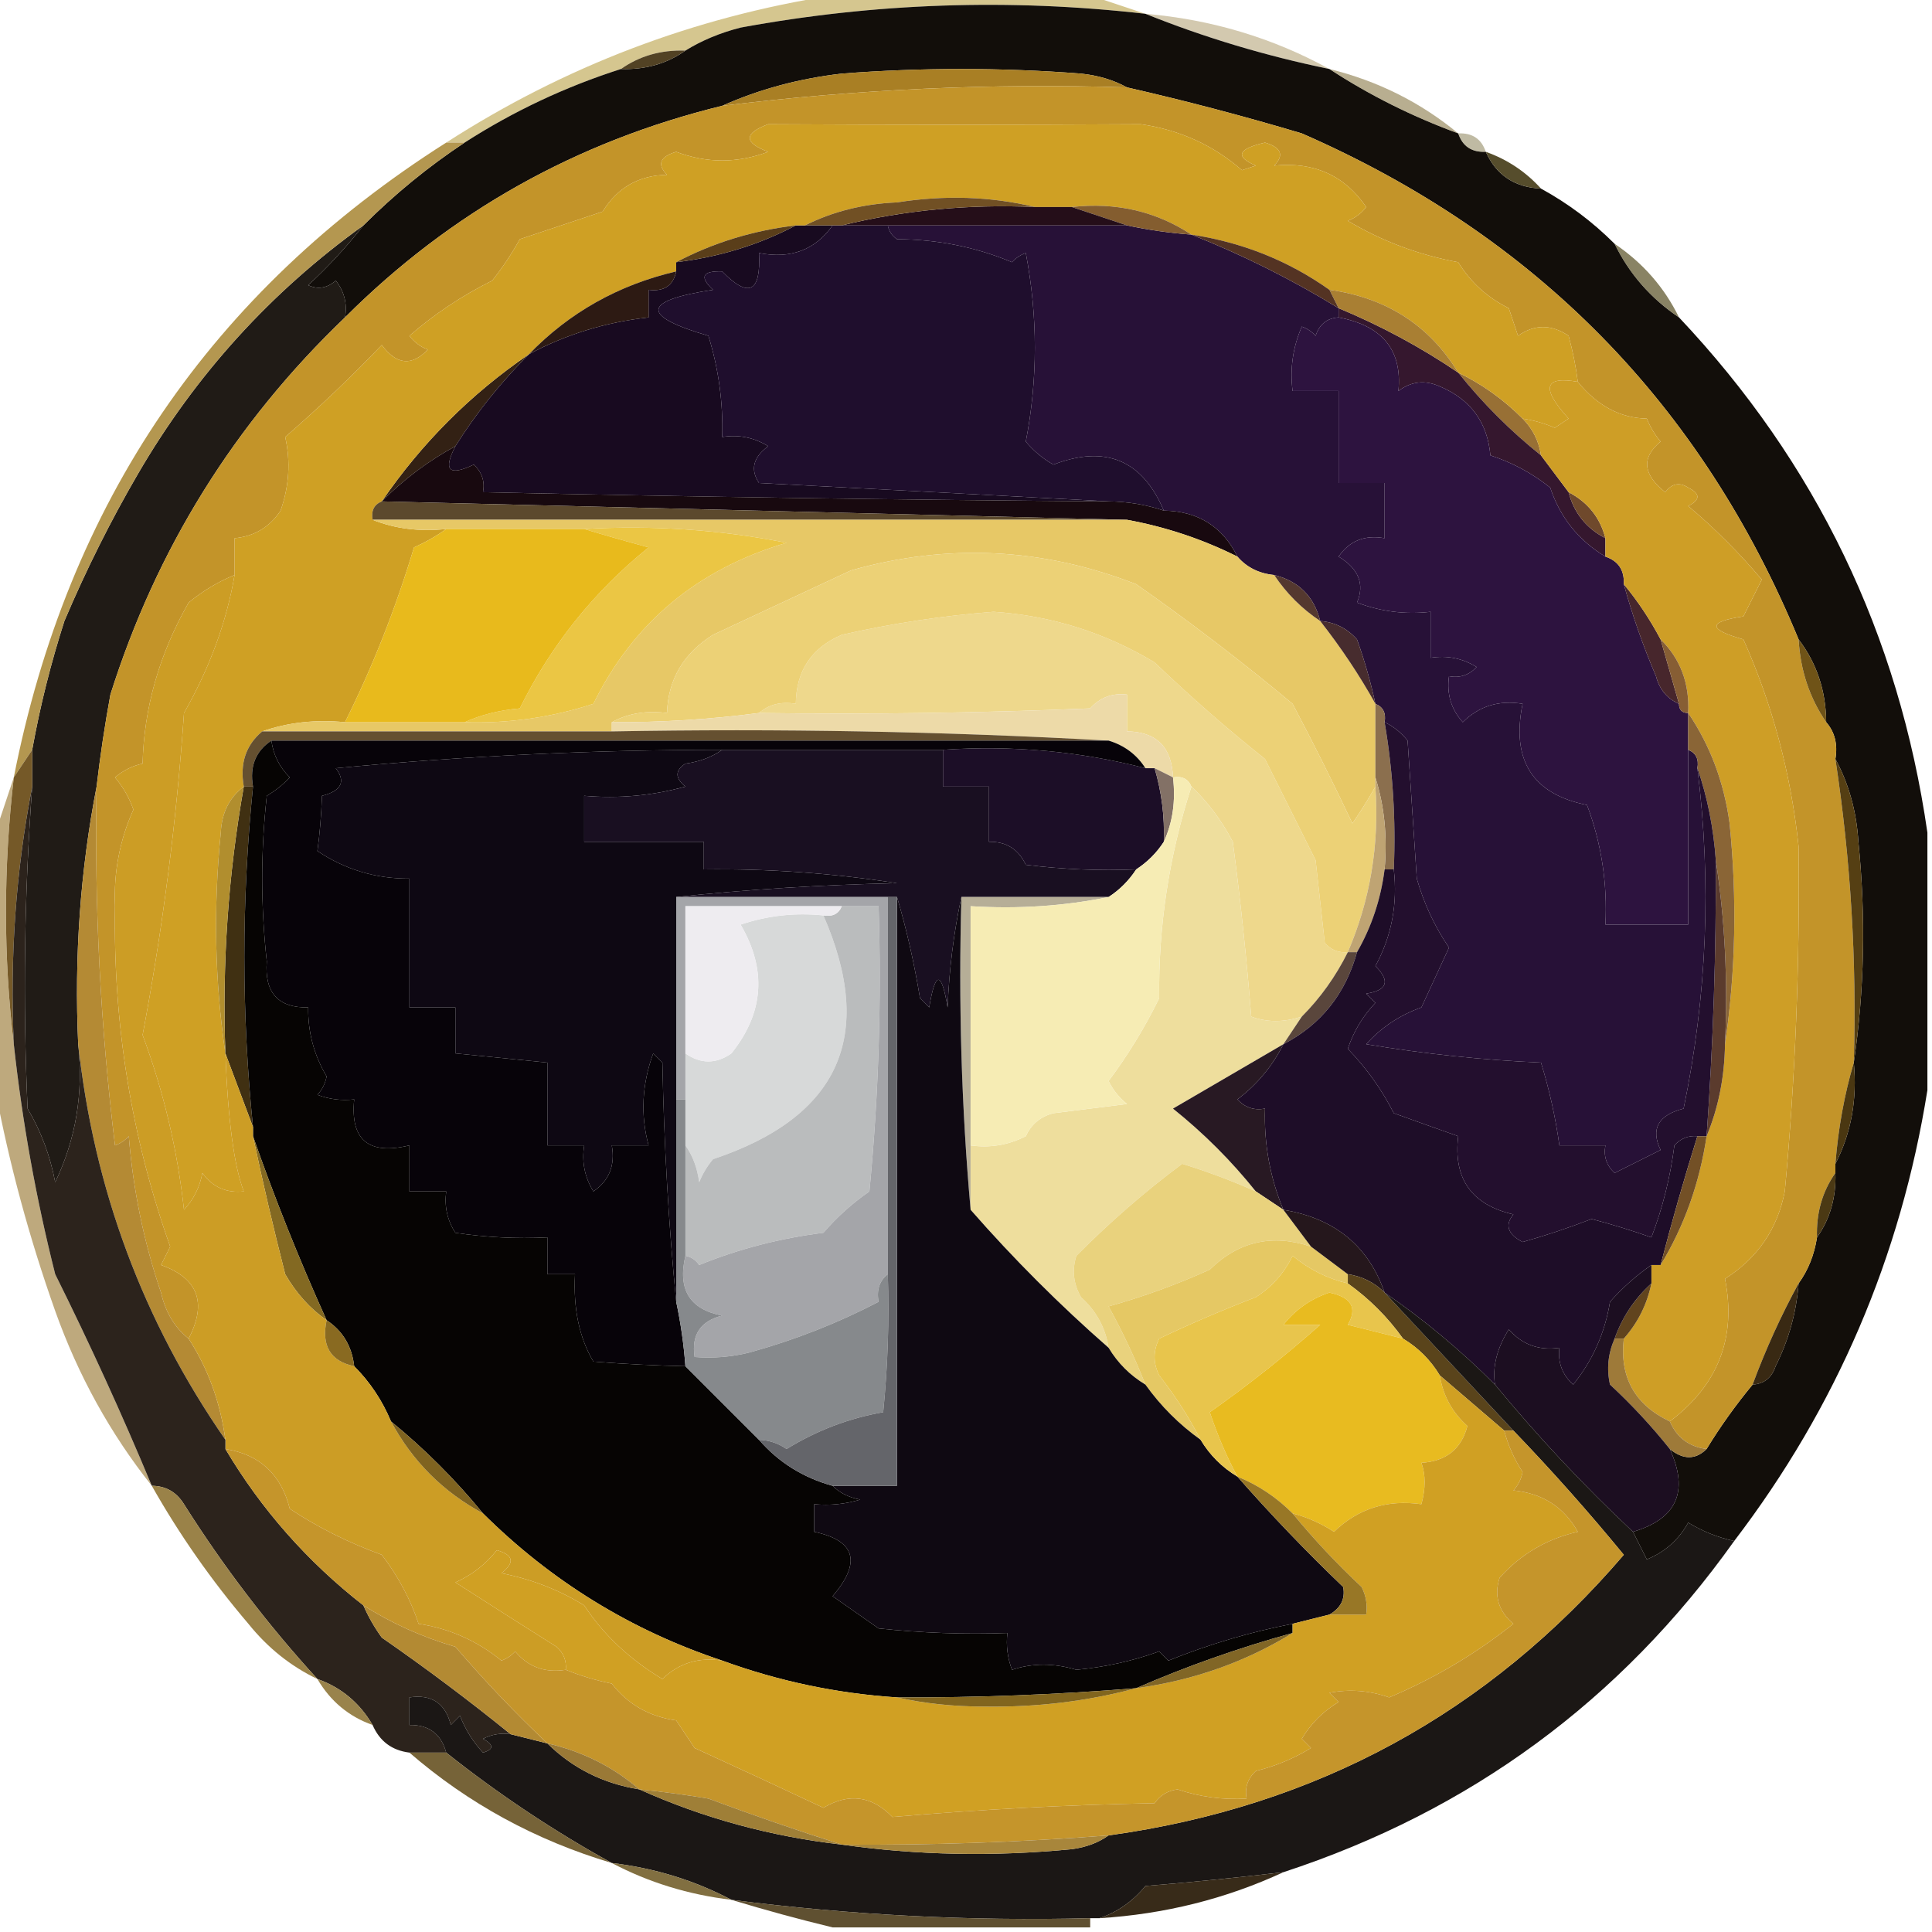 <?xml version="1.0" encoding="UTF-8"?>
<!DOCTYPE svg PUBLIC "-//W3C//DTD SVG 1.1//EN" "http://www.w3.org/Graphics/SVG/1.1/DTD/svg11.dtd">
<svg xmlns="http://www.w3.org/2000/svg" version="1.1" width="210px" height="210px" style="shape-rendering:geometricPrecision; text-rendering:geometricPrecision; image-rendering:optimizeQuality; fill-rule:evenodd; clip-rule:evenodd" xmlns:xlink="http://www.w3.org/1999/xlink">
<g><path style="opacity:0.769" fill="#c8b56d" d="M 90.5,-0.5 C 99.833,-0.5 109.167,-0.5 118.5,-0.5C 120.5,0.167 122.5,0.833 124.5,1.5C 109.754,-0.185 95.088,0.315 80.5,3C 78.277,3.566 76.277,4.4 74.5,5.5C 71.848,5.41 69.514,6.076 67.5,7.5C 61.476,9.421 55.809,12.088 50.5,15.5C 49.833,15.5 49.167,15.5 48.5,15.5C 61.38,7.207 75.38,1.874 90.5,-0.5 Z"/></g>
<g><path style="opacity:0.475" fill="#a28d58" d="M 124.5,1.5 C 131.677,2.117 138.344,4.117 144.5,7.5C 137.559,6.072 130.893,4.072 124.5,1.5 Z"/></g>
<g><path style="opacity:1" fill="#120e0a" d="M 124.5,1.5 C 130.893,4.072 137.559,6.072 144.5,7.5C 148.818,10.326 153.484,12.659 158.5,14.5C 158.973,15.906 159.973,16.573 161.5,16.5C 162.634,19.034 164.634,20.367 167.5,20.5C 170.45,22.115 173.116,24.115 175.5,26.5C 177.094,29.764 179.427,32.431 182.5,34.5C 197.39,50.281 206.39,68.948 209.5,90.5C 209.5,99.833 209.5,109.167 209.5,118.5C 206.605,136.62 199.605,152.953 188.5,167.5C 186.742,167.123 185.075,166.456 183.5,165.5C 182.472,167.361 180.972,168.695 179,169.5C 178.487,168.473 177.987,167.473 177.5,166.5C 182.275,165.09 183.608,162.09 181.5,157.5C 182.961,158.686 184.295,158.686 185.5,157.5C 186.985,155.066 188.652,152.733 190.5,150.5C 191.75,150.423 192.583,149.756 193,148.5C 194.43,145.647 195.263,142.647 195.5,139.5C 196.537,138.07 197.204,136.403 197.5,134.5C 198.924,132.485 199.59,130.152 199.5,127.5C 199.5,127.167 199.5,126.833 199.5,126.5C 201.217,123.155 201.884,119.489 201.5,115.5C 202.656,107.677 202.823,99.677 202,91.5C 201.796,88.203 200.963,85.203 199.5,82.5C 199.768,80.901 199.434,79.568 198.5,78.5C 198.472,75.084 197.472,72.084 195.5,69.5C 184.95,43.949 166.95,25.616 141.5,14.5C 135.179,12.612 128.846,10.946 122.5,9.5C 121.048,8.698 119.382,8.198 117.5,8C 108.833,7.333 100.167,7.333 91.5,8C 86.853,8.538 82.52,9.705 78.5,11.5C 62.642,15.38 48.975,23.046 37.5,34.5C 37.762,33.022 37.429,31.689 36.5,30.5C 35.549,31.326 34.549,31.492 33.5,31C 35.706,28.963 37.706,26.797 39.5,24.5C 42.876,21.122 46.543,18.122 50.5,15.5C 55.809,12.088 61.476,9.421 67.5,7.5C 70.152,7.59 72.486,6.924 74.5,5.5C 76.277,4.4 78.277,3.566 80.5,3C 95.088,0.315 109.754,-0.185 124.5,1.5 Z"/></g>
<g><path style="opacity:1" fill="#524224" d="M 74.5,5.5 C 72.486,6.924 70.152,7.59 67.5,7.5C 69.514,6.076 71.848,5.41 74.5,5.5 Z"/></g>
<g><path style="opacity:1" fill="#a97f24" d="M 122.5,9.5 C 107.758,9.031 93.092,9.698 78.5,11.5C 82.52,9.705 86.853,8.538 91.5,8C 100.167,7.333 108.833,7.333 117.5,8C 119.382,8.198 121.048,8.698 122.5,9.5 Z"/></g>
<g><path style="opacity:0.627" fill="#8e7e4f" d="M 144.5,7.5 C 149.753,8.793 154.419,11.126 158.5,14.5C 153.484,12.659 148.818,10.326 144.5,7.5 Z"/></g>
<g><path style="opacity:0.502" fill="#807749" d="M 158.5,14.5 C 160.027,14.427 161.027,15.094 161.5,16.5C 159.973,16.573 158.973,15.906 158.5,14.5 Z"/></g>
<g><path style="opacity:1" fill="#564d2c" d="M 161.5,16.5 C 163.853,17.34 165.853,18.674 167.5,20.5C 164.634,20.367 162.634,19.034 161.5,16.5 Z"/></g>
<g><path style="opacity:0.788" fill="#6a623b" d="M 175.5,26.5 C 178.573,28.569 180.906,31.236 182.5,34.5C 179.427,32.431 177.094,29.764 175.5,26.5 Z"/></g>
<g><path style="opacity:1" fill="#201b16" d="M 39.5,24.5 C 37.706,26.797 35.706,28.963 33.5,31C 34.549,31.492 35.549,31.326 36.5,30.5C 37.429,31.689 37.762,33.022 37.5,34.5C 25.494,46.002 16.994,59.669 12,75.5C 11.39,78.827 10.89,82.161 10.5,85.5C 8.73,94.602 8.063,103.935 8.5,113.5C 9.081,118.813 8.248,123.813 6,128.5C 5.46,125.639 4.46,122.972 3,120.5C 2.473,108.824 2.639,97.157 3.5,85.5C 3.5,84.167 3.5,82.833 3.5,81.5C 4.351,76.775 5.518,72.108 7,67.5C 9.375,61.91 12.042,56.577 15,51.5C 21.264,40.737 29.431,31.737 39.5,24.5 Z"/></g>
<g><path style="opacity:1" fill="#b49750" d="M 48.5,15.5 C 49.167,15.5 49.833,15.5 50.5,15.5C 46.543,18.122 42.876,21.122 39.5,24.5C 29.431,31.737 21.264,40.737 15,51.5C 12.042,56.577 9.375,61.91 7,67.5C 5.518,72.108 4.351,76.775 3.5,81.5C 2.833,82.5 2.167,83.5 1.5,84.5C 7.342,54.683 23.008,31.683 48.5,15.5 Z"/></g>
<g><path style="opacity:1" fill="#c39429" d="M 122.5,9.5 C 128.846,10.946 135.179,12.612 141.5,14.5C 166.95,25.616 184.95,43.949 195.5,69.5C 195.69,72.855 196.69,75.855 198.5,78.5C 199.434,79.568 199.768,80.901 199.5,82.5C 201.163,93.426 201.83,104.426 201.5,115.5C 200.475,118.974 199.808,122.64 199.5,126.5C 199.5,126.833 199.5,127.167 199.5,127.5C 198.076,129.515 197.41,131.848 197.5,134.5C 197.204,136.403 196.537,138.07 195.5,139.5C 193.597,142.979 191.93,146.646 190.5,150.5C 188.652,152.733 186.985,155.066 185.5,157.5C 183.596,157.262 182.262,156.262 181.5,154.5C 186.761,150.545 188.761,145.378 187.5,139C 191.041,136.745 193.207,133.579 194,129.5C 195.143,117.236 195.643,104.736 195.5,92C 194.67,84.122 192.67,76.622 189.5,69.5C 185.614,68.412 185.614,67.579 189.5,67C 190.167,65.667 190.833,64.333 191.5,63C 189.053,60.097 186.386,57.43 183.5,55C 184.833,54.333 184.833,53.667 183.5,53C 182.551,52.383 181.718,52.549 181,53.5C 178.565,51.563 178.398,49.73 180.5,48C 179.874,47.25 179.374,46.416 179,45.5C 176.127,45.446 173.627,44.112 171.5,41.5C 171.307,39.914 170.973,38.247 170.5,36.5C 168.629,35.233 166.796,35.233 165,36.5C 164.667,35.5 164.333,34.5 164,33.5C 161.692,32.359 159.859,30.692 158.5,28.5C 154.222,27.716 150.222,26.216 146.5,24C 147.308,23.692 147.975,23.192 148.5,22.5C 146.154,19.067 142.821,17.567 138.5,18C 139.604,16.869 139.271,16.035 137.5,15.5C 134.539,16.183 134.205,17.016 136.5,18C 136,18.167 135.5,18.333 135,18.5C 131.888,15.78 128.221,14.113 124,13.5C 110.533,13.581 97.033,13.581 83.5,13.5C 80.833,14.5 80.833,15.5 83.5,16.5C 80.156,17.757 76.823,17.757 73.5,16.5C 71.73,17.035 71.396,17.869 72.5,19C 69.441,19.058 67.108,20.391 65.5,23C 62.5,24 59.5,25 56.5,26C 55.624,27.586 54.624,29.086 53.5,30.5C 50.199,32.15 47.199,34.15 44.5,36.5C 45.025,37.192 45.692,37.692 46.5,38C 44.76,39.827 43.093,39.66 41.5,37.5C 38.233,40.919 34.733,44.253 31,47.5C 31.598,50.161 31.432,52.827 30.5,55.5C 29.305,57.297 27.638,58.297 25.5,58.5C 25.5,59.833 25.5,61.167 25.5,62.5C 23.695,63.237 22.029,64.237 20.5,65.5C 17.314,71.104 15.647,76.938 15.5,83C 14.376,83.249 13.376,83.749 12.5,84.5C 13.383,85.548 14.05,86.715 14.5,88C 13.01,91.318 12.344,94.818 12.5,98.5C 12.286,111.307 14.286,123.641 18.5,135.5C 18.167,136.167 17.833,136.833 17.5,137.5C 21.533,138.939 22.533,141.605 20.5,145.5C 19.001,144.322 18.001,142.655 17.5,140.5C 15.629,134.976 14.462,129.31 14,123.5C 13.586,123.957 13.086,124.291 12.5,124.5C 10.919,111.55 10.252,98.55 10.5,85.5C 10.89,82.161 11.39,78.827 12,75.5C 16.994,59.669 25.494,46.002 37.5,34.5C 48.975,23.046 62.642,15.38 78.5,11.5C 93.092,9.698 107.758,9.031 122.5,9.5 Z"/></g>
<g><path style="opacity:1" fill="#332114" d="M 57.5,38.5 C 54.423,41.569 51.756,44.903 49.5,48.5C 46.569,50.091 43.902,52.091 41.5,54.5C 45.833,48.167 51.167,42.833 57.5,38.5 Z"/></g>
<g><path style="opacity:1" fill="#987035" d="M 158.5,40.5 C 161.093,41.754 163.427,43.42 165.5,45.5C 166.6,46.605 167.267,47.938 167.5,49.5C 164.167,46.833 161.167,43.833 158.5,40.5 Z"/></g>
<g><path style="opacity:1" fill="#35172e" d="M 145.5,34.5 C 145.5,34.167 145.5,33.833 145.5,33.5C 150.058,35.386 154.392,37.719 158.5,40.5C 161.167,43.833 164.167,46.833 167.5,49.5C 168.5,50.833 169.5,52.167 170.5,53.5C 171.08,55.749 172.413,57.415 174.5,58.5C 174.5,59.167 174.5,59.833 174.5,60.5C 171.577,58.743 169.577,56.243 168.5,53C 166.535,51.435 164.369,50.268 162,49.5C 161.683,45.915 159.849,43.415 156.5,42C 154.888,41.28 153.388,41.446 152,42.5C 152.436,38.071 150.269,35.404 145.5,34.5 Z"/></g>
<g><path style="opacity:1" fill="#2d133f" d="M 145.5,34.5 C 150.269,35.404 152.436,38.071 152,42.5C 153.388,41.446 154.888,41.28 156.5,42C 159.849,43.415 161.683,45.915 162,49.5C 164.369,50.268 166.535,51.435 168.5,53C 169.577,56.243 171.577,58.743 174.5,60.5C 175.906,60.973 176.573,61.973 176.5,63.5C 177.447,66.934 178.614,70.267 180,73.5C 180.377,74.942 181.21,75.942 182.5,76.5C 182.5,77.167 182.833,77.5 183.5,77.5C 183.5,78.833 183.5,80.167 183.5,81.5C 183.5,87.833 183.5,94.167 183.5,100.5C 180.5,100.5 177.5,100.5 174.5,100.5C 174.728,95.985 174.062,91.652 172.5,87.5C 166.583,86.315 164.25,82.648 165.5,76.5C 162.921,76.083 160.754,76.75 159,78.5C 157.731,77.095 157.231,75.429 157.5,73.5C 158.675,73.719 159.675,73.386 160.5,72.5C 158.955,71.548 157.288,71.215 155.5,71.5C 155.5,69.833 155.5,68.167 155.5,66.5C 152.753,66.813 150.086,66.48 147.5,65.5C 148.349,63.49 147.682,61.823 145.5,60.5C 146.668,58.783 148.335,58.116 150.5,58.5C 150.5,56.5 150.5,54.5 150.5,52.5C 148.833,52.5 147.167,52.5 145.5,52.5C 145.5,49.167 145.5,45.833 145.5,42.5C 143.833,42.5 142.167,42.5 140.5,42.5C 140.192,40.076 140.526,37.743 141.5,35.5C 142.086,35.709 142.586,36.043 143,36.5C 143.417,35.244 144.25,34.577 145.5,34.5 Z"/></g>
<g><path style="opacity:1" fill="#180a20" d="M 86.5,24.5 C 86.833,24.5 87.167,24.5 87.5,24.5C 88.5,24.5 89.5,24.5 90.5,24.5C 88.609,27.172 85.942,28.172 82.5,27.5C 82.721,31.795 81.388,32.462 78.5,29.5C 76.334,29.43 76.001,30.096 77.5,31.5C 69.767,32.674 69.601,34.341 77,36.5C 78.108,40.086 78.608,43.753 78.5,47.5C 80.288,47.215 81.955,47.548 83.5,48.5C 81.862,49.705 81.529,51.038 82.5,52.5C 95.327,53.167 107.994,53.833 120.5,54.5C 97.83,54.337 75.164,54.004 52.5,53.5C 52.719,52.325 52.386,51.325 51.5,50.5C 48.798,51.798 48.131,51.131 49.5,48.5C 51.756,44.903 54.423,41.569 57.5,38.5C 61.488,36.356 65.822,35.022 70.5,34.5C 70.5,33.5 70.5,32.5 70.5,31.5C 72.179,31.715 73.179,31.048 73.5,29.5C 73.5,29.167 73.5,28.833 73.5,28.5C 78.165,27.943 82.498,26.61 86.5,24.5 Z"/></g>
<g><path style="opacity:1" fill="#271137" d="M 96.5,24.5 C 105.167,24.5 113.833,24.5 122.5,24.5C 124.806,24.993 127.139,25.326 129.5,25.5C 135.037,27.691 140.371,30.357 145.5,33.5C 145.5,33.833 145.5,34.167 145.5,34.5C 144.25,34.577 143.417,35.244 143,36.5C 142.586,36.043 142.086,35.709 141.5,35.5C 140.526,37.743 140.192,40.076 140.5,42.5C 142.167,42.5 143.833,42.5 145.5,42.5C 145.5,45.833 145.5,49.167 145.5,52.5C 147.167,52.5 148.833,52.5 150.5,52.5C 150.5,54.5 150.5,56.5 150.5,58.5C 148.335,58.116 146.668,58.783 145.5,60.5C 147.682,61.823 148.349,63.49 147.5,65.5C 150.086,66.48 152.753,66.813 155.5,66.5C 155.5,68.167 155.5,69.833 155.5,71.5C 157.288,71.215 158.955,71.548 160.5,72.5C 159.675,73.386 158.675,73.719 157.5,73.5C 157.231,75.429 157.731,77.095 159,78.5C 160.754,76.75 162.921,76.083 165.5,76.5C 164.25,82.648 166.583,86.315 172.5,87.5C 174.062,91.652 174.728,95.985 174.5,100.5C 177.5,100.5 180.5,100.5 183.5,100.5C 183.5,94.167 183.5,87.833 183.5,81.5C 184.338,81.842 184.672,82.508 184.5,83.5C 186.049,95.91 185.549,108.244 183,120.5C 180.232,121.208 179.399,122.708 180.5,125C 178.833,125.833 177.167,126.667 175.5,127.5C 174.614,126.675 174.281,125.675 174.5,124.5C 172.833,124.5 171.167,124.5 169.5,124.5C 169.072,121.436 168.406,118.436 167.5,115.5C 161.13,115.219 154.796,114.552 148.5,113.5C 150.128,111.681 152.128,110.347 154.5,109.5C 155.498,107.335 156.498,105.168 157.5,103C 155.939,100.709 154.772,98.209 154,95.5C 153.667,90.5 153.333,85.5 153,80.5C 152.292,79.62 151.458,78.953 150.5,78.5C 150.672,77.508 150.338,76.842 149.5,76.5C 148.992,74.135 148.325,71.801 147.5,69.5C 146.423,68.295 145.09,67.628 143.5,67.5C 142.833,64.833 141.167,63.167 138.5,62.5C 136.847,62.34 135.514,61.674 134.5,60.5C 132.886,57.231 130.219,55.564 126.5,55.5C 124.157,49.998 120.157,48.331 114.5,50.5C 113.354,49.855 112.354,49.022 111.5,48C 112.811,41.224 112.811,34.39 111.5,27.5C 110.914,27.709 110.414,28.043 110,28.5C 106.06,26.85 101.893,26.017 97.5,26C 96.944,25.617 96.611,25.117 96.5,24.5 Z"/></g>
<g><path style="opacity:1" fill="#1f0e2d" d="M 90.5,24.5 C 90.833,24.5 91.167,24.5 91.5,24.5C 93.167,24.5 94.833,24.5 96.5,24.5C 96.611,25.117 96.944,25.617 97.5,26C 101.893,26.017 106.06,26.85 110,28.5C 110.414,28.043 110.914,27.709 111.5,27.5C 112.811,34.39 112.811,41.224 111.5,48C 112.354,49.022 113.354,49.855 114.5,50.5C 120.157,48.331 124.157,49.998 126.5,55.5C 124.565,54.85 122.565,54.517 120.5,54.5C 107.994,53.833 95.327,53.167 82.5,52.5C 81.529,51.038 81.862,49.705 83.5,48.5C 81.955,47.548 80.288,47.215 78.5,47.5C 78.608,43.753 78.108,40.086 77,36.5C 69.601,34.341 69.767,32.674 77.5,31.5C 76.001,30.096 76.334,29.43 78.5,29.5C 81.388,32.462 82.721,31.795 82.5,27.5C 85.942,28.172 88.609,27.172 90.5,24.5 Z"/></g>
<g><path style="opacity:1" fill="#cfa024" d="M 171.5,41.5 C 167.818,40.853 167.485,42.186 170.5,45.5C 170,45.833 169.5,46.167 169,46.5C 167.862,46.011 166.695,45.678 165.5,45.5C 163.427,43.42 161.093,41.754 158.5,40.5C 155.36,35.362 150.693,32.362 144.5,31.5C 140.059,28.348 135.059,26.348 129.5,25.5C 125.645,22.965 121.312,21.965 116.5,22.5C 115.167,22.5 113.833,22.5 112.5,22.5C 107.684,21.35 102.684,21.184 97.5,22C 93.868,22.149 90.534,22.982 87.5,24.5C 87.167,24.5 86.833,24.5 86.5,24.5C 81.835,25.057 77.502,26.39 73.5,28.5C 73.5,28.833 73.5,29.167 73.5,29.5C 67.218,30.97 61.885,33.97 57.5,38.5C 51.167,42.833 45.833,48.167 41.5,54.5C 40.662,54.842 40.328,55.508 40.5,56.5C 42.948,57.473 45.615,57.806 48.5,57.5C 47.469,58.248 46.302,58.915 45,59.5C 43.013,66.125 40.513,72.459 37.5,78.5C 34.287,78.19 31.287,78.523 28.5,79.5C 26.72,80.99 26.053,82.99 26.5,85.5C 24.933,86.681 24.099,88.347 24,90.5C 23.177,98.677 23.344,106.677 24.5,114.5C 24.78,121.76 25.447,126.76 26.5,129.5C 24.61,129.703 23.11,129.037 22,127.5C 21.71,129.044 21.044,130.377 20,131.5C 19.282,124.967 17.782,118.634 15.5,112.5C 17.685,100.95 19.185,89.283 20,77.5C 22.797,72.586 24.631,67.586 25.5,62.5C 25.5,61.167 25.5,59.833 25.5,58.5C 27.638,58.297 29.305,57.297 30.5,55.5C 31.432,52.827 31.598,50.161 31,47.5C 34.733,44.253 38.233,40.919 41.5,37.5C 43.093,39.66 44.76,39.827 46.5,38C 45.692,37.692 45.025,37.192 44.5,36.5C 47.199,34.15 50.199,32.15 53.5,30.5C 54.624,29.086 55.624,27.586 56.5,26C 59.5,25 62.5,24 65.5,23C 67.108,20.391 69.441,19.058 72.5,19C 71.396,17.869 71.73,17.035 73.5,16.5C 76.823,17.757 80.156,17.757 83.5,16.5C 80.833,15.5 80.833,14.5 83.5,13.5C 97.033,13.581 110.533,13.581 124,13.5C 128.221,14.113 131.888,15.78 135,18.5C 135.5,18.333 136,18.167 136.5,18C 134.205,17.016 134.539,16.183 137.5,15.5C 139.271,16.035 139.604,16.869 138.5,18C 142.821,17.567 146.154,19.067 148.5,22.5C 147.975,23.192 147.308,23.692 146.5,24C 150.222,26.216 154.222,27.716 158.5,28.5C 159.859,30.692 161.692,32.359 164,33.5C 164.333,34.5 164.667,35.5 165,36.5C 166.796,35.233 168.629,35.233 170.5,36.5C 170.973,38.247 171.307,39.914 171.5,41.5 Z"/></g>
<g><path style="opacity:1" fill="#a97f33" d="M 144.5,31.5 C 150.693,32.362 155.36,35.362 158.5,40.5C 154.392,37.719 150.058,35.386 145.5,33.5C 145.167,32.833 144.833,32.167 144.5,31.5 Z"/></g>
<g><path style="opacity:1" fill="#2d1a13" d="M 73.5,29.5 C 73.179,31.048 72.179,31.715 70.5,31.5C 70.5,32.5 70.5,33.5 70.5,34.5C 65.822,35.022 61.488,36.356 57.5,38.5C 61.885,33.97 67.218,30.97 73.5,29.5 Z"/></g>
<g><path style="opacity:1" fill="#543323" d="M 129.5,25.5 C 135.059,26.348 140.059,28.348 144.5,31.5C 144.833,32.167 145.167,32.833 145.5,33.5C 140.371,30.357 135.037,27.691 129.5,25.5 Z"/></g>
<g><path style="opacity:1" fill="#5a3e1a" d="M 86.5,24.5 C 82.498,26.61 78.165,27.943 73.5,28.5C 77.502,26.39 81.835,25.057 86.5,24.5 Z"/></g>
<g><path style="opacity:1" fill="#845d2f" d="M 116.5,22.5 C 121.312,21.965 125.645,22.965 129.5,25.5C 127.139,25.326 124.806,24.993 122.5,24.5C 120.5,23.833 118.5,23.167 116.5,22.5 Z"/></g>
<g><path style="opacity:1" fill="#250e19" d="M 112.5,22.5 C 113.833,22.5 115.167,22.5 116.5,22.5C 118.5,23.167 120.5,23.833 122.5,24.5C 113.833,24.5 105.167,24.5 96.5,24.5C 94.833,24.5 93.167,24.5 91.5,24.5C 98.262,22.847 105.262,22.18 112.5,22.5 Z"/></g>
<g><path style="opacity:1" fill="#715024" d="M 112.5,22.5 C 105.262,22.18 98.262,22.847 91.5,24.5C 91.167,24.5 90.833,24.5 90.5,24.5C 89.5,24.5 88.5,24.5 87.5,24.5C 90.534,22.982 93.868,22.149 97.5,22C 102.684,21.184 107.684,21.35 112.5,22.5 Z"/></g>
<g><path style="opacity:1" fill="#18090f" d="M 49.5,48.5 C 48.131,51.131 48.798,51.798 51.5,50.5C 52.386,51.325 52.719,52.325 52.5,53.5C 75.164,54.004 97.83,54.337 120.5,54.5C 122.565,54.517 124.565,54.85 126.5,55.5C 130.219,55.564 132.886,57.231 134.5,60.5C 130.698,58.6 126.698,57.267 122.5,56.5C 95.5,55.833 68.5,55.167 41.5,54.5C 43.902,52.091 46.569,50.091 49.5,48.5 Z"/></g>
<g><path style="opacity:1" fill="#6f492c" d="M 170.5,53.5 C 172.587,54.585 173.92,56.251 174.5,58.5C 172.413,57.415 171.08,55.749 170.5,53.5 Z"/></g>
<g><path style="opacity:1" fill="#5c492d" d="M 41.5,54.5 C 68.5,55.167 95.5,55.833 122.5,56.5C 95.167,56.5 67.833,56.5 40.5,56.5C 40.328,55.508 40.662,54.842 41.5,54.5 Z"/></g>
<g><path style="opacity:1" fill="#e7c866" d="M 40.5,56.5 C 67.833,56.5 95.167,56.5 122.5,56.5C 126.698,57.267 130.698,58.6 134.5,60.5C 135.514,61.674 136.847,62.34 138.5,62.5C 139.833,64.5 141.5,66.167 143.5,67.5C 145.775,70.404 147.775,73.404 149.5,76.5C 149.5,79.167 149.5,81.833 149.5,84.5C 149.5,84.833 149.5,85.167 149.5,85.5C 148.768,86.808 147.934,88.142 147,89.5C 144.927,85.113 142.761,80.779 140.5,76.5C 135.013,71.924 129.347,67.591 123.5,63.5C 113.323,59.529 102.99,59.029 92.5,62C 87.5,64.333 82.5,66.667 77.5,69C 74.288,71.019 72.622,73.853 72.5,77.5C 70.265,77.205 68.265,77.539 66.5,78.5C 66.5,78.833 66.5,79.167 66.5,79.5C 53.833,79.5 41.167,79.5 28.5,79.5C 31.287,78.523 34.287,78.19 37.5,78.5C 41.833,78.5 46.167,78.5 50.5,78.5C 55.292,78.651 59.959,77.984 64.5,76.5C 68.835,67.681 75.835,61.847 85.5,59C 78.281,57.571 70.947,57.071 63.5,57.5C 58.5,57.5 53.5,57.5 48.5,57.5C 45.615,57.806 42.948,57.473 40.5,56.5 Z"/></g>
<g><path style="opacity:1" fill="#ebc644" d="M 63.5,57.5 C 70.947,57.071 78.281,57.571 85.5,59C 75.835,61.847 68.835,67.681 64.5,76.5C 59.959,77.984 55.292,78.651 50.5,78.5C 52.292,77.691 54.292,77.191 56.5,77C 59.881,70.142 64.548,64.308 70.5,59.5C 68.031,58.832 65.698,58.165 63.5,57.5 Z"/></g>
<g><path style="opacity:1" fill="#54382f" d="M 138.5,62.5 C 141.167,63.167 142.833,64.833 143.5,67.5C 141.5,66.167 139.833,64.5 138.5,62.5 Z"/></g>
<g><path style="opacity:1" fill="#eed88c" d="M 146.5,103.5 C 145.189,106.135 143.522,108.469 141.5,110.5C 139.54,111.138 137.707,111.138 136,110.5C 135.52,104.341 134.853,98.008 134,91.5C 132.758,89.141 131.258,87.141 129.5,85.5C 129.158,84.662 128.492,84.328 127.5,84.5C 127.368,81.203 125.702,79.537 122.5,79.5C 122.5,78.167 122.5,76.833 122.5,75.5C 120.897,75.312 119.563,75.812 118.5,77C 106.505,77.5 94.505,77.666 82.5,77.5C 83.568,76.566 84.901,76.232 86.5,76.5C 86.544,72.91 88.211,70.41 91.5,69C 96.944,67.763 102.444,66.93 108,66.5C 114.274,66.924 120.107,68.758 125.5,72C 129.377,75.715 133.377,79.215 137.5,82.5C 139.349,86.198 141.182,89.864 143,93.5C 143.333,96.5 143.667,99.5 144,102.5C 144.671,103.252 145.504,103.586 146.5,103.5 Z"/></g>
<g><path style="opacity:1" fill="#e8ba1c" d="M 48.5,57.5 C 53.5,57.5 58.5,57.5 63.5,57.5C 65.698,58.165 68.031,58.832 70.5,59.5C 64.548,64.308 59.881,70.142 56.5,77C 54.292,77.191 52.292,77.691 50.5,78.5C 46.167,78.5 41.833,78.5 37.5,78.5C 40.513,72.459 43.013,66.125 45,59.5C 46.302,58.915 47.469,58.248 48.5,57.5 Z"/></g>
<g><path style="opacity:1" fill="#472c2e" d="M 143.5,67.5 C 145.09,67.628 146.423,68.295 147.5,69.5C 148.325,71.801 148.992,74.135 149.5,76.5C 147.775,73.404 145.775,70.404 143.5,67.5 Z"/></g>
<g><path style="opacity:1" fill="#47262c" d="M 176.5,63.5 C 178.01,65.322 179.343,67.322 180.5,69.5C 181.167,71.833 181.833,74.167 182.5,76.5C 181.21,75.942 180.377,74.942 180,73.5C 178.614,70.267 177.447,66.934 176.5,63.5 Z"/></g>
<g><path style="opacity:1" fill="#ecd176" d="M 149.5,85.5 C 149.94,91.822 148.94,97.822 146.5,103.5C 145.504,103.586 144.671,103.252 144,102.5C 143.667,99.5 143.333,96.5 143,93.5C 141.182,89.864 139.349,86.198 137.5,82.5C 133.377,79.215 129.377,75.715 125.5,72C 120.107,68.758 114.274,66.924 108,66.5C 102.444,66.93 96.944,67.763 91.5,69C 88.211,70.41 86.544,72.91 86.5,76.5C 84.901,76.232 83.568,76.566 82.5,77.5C 77.195,78.194 71.862,78.528 66.5,78.5C 68.265,77.539 70.265,77.205 72.5,77.5C 72.622,73.853 74.288,71.019 77.5,69C 82.5,66.667 87.5,64.333 92.5,62C 102.99,59.029 113.323,59.529 123.5,63.5C 129.347,67.591 135.013,71.924 140.5,76.5C 142.761,80.779 144.927,85.113 147,89.5C 147.934,88.142 148.768,86.808 149.5,85.5 Z"/></g>
<g><path style="opacity:1" fill="#ce9e26" d="M 171.5,41.5 C 173.627,44.112 176.127,45.446 179,45.5C 179.374,46.416 179.874,47.25 180.5,48C 178.398,49.73 178.565,51.563 181,53.5C 181.718,52.549 182.551,52.383 183.5,53C 184.833,53.667 184.833,54.333 183.5,55C 186.386,57.43 189.053,60.097 191.5,63C 190.833,64.333 190.167,65.667 189.5,67C 185.614,67.579 185.614,68.412 189.5,69.5C 192.67,76.622 194.67,84.122 195.5,92C 195.643,104.736 195.143,117.236 194,129.5C 193.207,133.579 191.041,136.745 187.5,139C 188.761,145.378 186.761,150.545 181.5,154.5C 177.689,152.69 176.023,149.69 176.5,145.5C 178.025,143.784 179.025,141.784 179.5,139.5C 179.5,138.833 179.5,138.167 179.5,137.5C 179.833,137.5 180.167,137.5 180.5,137.5C 183.068,133.274 184.734,128.607 185.5,123.5C 186.785,120.411 187.451,117.078 187.5,113.5C 188.656,105.677 188.823,97.677 188,89.5C 187.399,85.048 185.899,81.048 183.5,77.5C 183.655,74.284 182.655,71.617 180.5,69.5C 179.343,67.322 178.01,65.322 176.5,63.5C 176.573,61.973 175.906,60.973 174.5,60.5C 174.5,59.833 174.5,59.167 174.5,58.5C 173.92,56.251 172.587,54.585 170.5,53.5C 169.5,52.167 168.5,50.833 167.5,49.5C 167.267,47.938 166.6,46.605 165.5,45.5C 166.695,45.678 167.862,46.011 169,46.5C 169.5,46.167 170,45.833 170.5,45.5C 167.485,42.186 167.818,40.853 171.5,41.5 Z"/></g>
<g><path style="opacity:1" fill="#875e34" d="M 180.5,69.5 C 182.655,71.617 183.655,74.284 183.5,77.5C 182.833,77.5 182.5,77.167 182.5,76.5C 181.833,74.167 181.167,71.833 180.5,69.5 Z"/></g>
<g><path style="opacity:1" fill="#6f5317" d="M 195.5,69.5 C 197.472,72.084 198.472,75.084 198.5,78.5C 196.69,75.855 195.69,72.855 195.5,69.5 Z"/></g>
<g><path style="opacity:1" fill="#eddaa8" d="M 127.5,84.5 C 126.833,84.167 126.167,83.833 125.5,83.5C 125.167,83.5 124.833,83.5 124.5,83.5C 123.564,82.026 122.23,81.026 120.5,80.5C 102.674,79.503 84.674,79.17 66.5,79.5C 66.5,79.167 66.5,78.833 66.5,78.5C 71.862,78.528 77.195,78.194 82.5,77.5C 94.505,77.666 106.505,77.5 118.5,77C 119.563,75.812 120.897,75.312 122.5,75.5C 122.5,76.833 122.5,78.167 122.5,79.5C 125.702,79.537 127.368,81.203 127.5,84.5 Z"/></g>
<g><path style="opacity:1" fill="#655030" d="M 28.5,79.5 C 41.167,79.5 53.833,79.5 66.5,79.5C 84.674,79.17 102.674,79.503 120.5,80.5C 90.167,80.5 59.833,80.5 29.5,80.5C 27.787,81.635 27.12,83.302 27.5,85.5C 27.167,85.5 26.833,85.5 26.5,85.5C 26.053,82.99 26.72,80.99 28.5,79.5 Z"/></g>
<g><path style="opacity:1" fill="#0e0813" d="M 78.5,81.5 C 77.391,82.29 76.058,82.79 74.5,83C 73.359,83.741 73.359,84.575 74.5,85.5C 70.893,86.489 67.226,86.823 63.5,86.5C 63.5,88.167 63.5,89.833 63.5,91.5C 67.833,91.5 72.167,91.5 76.5,91.5C 76.5,92.5 76.5,93.5 76.5,94.5C 83.54,94.413 90.54,94.913 97.5,96C 89.323,96.171 81.323,96.671 73.5,97.5C 73.5,104.833 73.5,112.167 73.5,119.5C 73.5,126.833 73.5,134.167 73.5,141.5C 72.67,133.01 72.17,124.343 72,115.5C 71.667,115.167 71.333,114.833 71,114.5C 69.773,117.874 69.606,121.208 70.5,124.5C 69.167,124.5 67.833,124.5 66.5,124.5C 66.884,126.665 66.217,128.332 64.5,129.5C 63.548,127.955 63.215,126.288 63.5,124.5C 62.167,124.5 60.833,124.5 59.5,124.5C 59.5,121.5 59.5,118.5 59.5,115.5C 56.167,115.167 52.833,114.833 49.5,114.5C 49.5,112.833 49.5,111.167 49.5,109.5C 47.833,109.5 46.167,109.5 44.5,109.5C 44.5,104.833 44.5,100.167 44.5,95.5C 40.857,95.522 37.524,94.522 34.5,92.5C 34.755,90.656 34.922,88.656 35,86.5C 37.109,85.965 37.609,84.965 36.5,83.5C 50.468,82.168 64.468,81.501 78.5,81.5 Z"/></g>
<g><path style="opacity:1" fill="#190f21" d="M 78.5,81.5 C 86.5,81.5 94.5,81.5 102.5,81.5C 102.5,82.833 102.5,84.167 102.5,85.5C 104.167,85.5 105.833,85.5 107.5,85.5C 107.5,87.5 107.5,89.5 107.5,91.5C 109.359,91.461 110.692,92.294 111.5,94C 115.486,94.499 119.486,94.665 123.5,94.5C 122.694,95.728 121.694,96.728 120.5,97.5C 115.167,97.5 109.833,97.5 104.5,97.5C 103.676,101.312 103.176,105.312 103,109.5C 102.333,105.5 101.667,105.5 101,109.5C 100.667,109.167 100.333,108.833 100,108.5C 99.367,104.653 98.533,100.986 97.5,97.5C 97.167,97.5 96.833,97.5 96.5,97.5C 88.833,97.5 81.167,97.5 73.5,97.5C 81.323,96.671 89.323,96.171 97.5,96C 90.54,94.913 83.54,94.413 76.5,94.5C 76.5,93.5 76.5,92.5 76.5,91.5C 72.167,91.5 67.833,91.5 63.5,91.5C 63.5,89.833 63.5,88.167 63.5,86.5C 67.226,86.823 70.893,86.489 74.5,85.5C 73.359,84.575 73.359,83.741 74.5,83C 76.058,82.79 77.391,82.29 78.5,81.5 Z"/></g>
<g><path style="opacity:1" fill="#1c0e27" d="M 102.5,81.5 C 110.008,80.989 117.341,81.656 124.5,83.5C 124.833,83.5 125.167,83.5 125.5,83.5C 126.265,86.096 126.599,88.763 126.5,91.5C 125.728,92.694 124.728,93.694 123.5,94.5C 119.486,94.665 115.486,94.499 111.5,94C 110.692,92.294 109.359,91.461 107.5,91.5C 107.5,89.5 107.5,87.5 107.5,85.5C 105.833,85.5 104.167,85.5 102.5,85.5C 102.5,84.167 102.5,82.833 102.5,81.5 Z"/></g>
<g><path style="opacity:1" fill="#070309" d="M 29.5,80.5 C 59.833,80.5 90.167,80.5 120.5,80.5C 122.23,81.026 123.564,82.026 124.5,83.5C 117.341,81.656 110.008,80.989 102.5,81.5C 94.5,81.5 86.5,81.5 78.5,81.5C 64.468,81.501 50.468,82.168 36.5,83.5C 37.609,84.965 37.109,85.965 35,86.5C 34.922,88.656 34.755,90.656 34.5,92.5C 37.524,94.522 40.857,95.522 44.5,95.5C 44.5,100.167 44.5,104.833 44.5,109.5C 46.167,109.5 47.833,109.5 49.5,109.5C 49.5,111.167 49.5,112.833 49.5,114.5C 52.833,114.833 56.167,115.167 59.5,115.5C 59.5,118.5 59.5,121.5 59.5,124.5C 60.833,124.5 62.167,124.5 63.5,124.5C 63.215,126.288 63.548,127.955 64.5,129.5C 66.217,128.332 66.884,126.665 66.5,124.5C 67.833,124.5 69.167,124.5 70.5,124.5C 69.606,121.208 69.773,117.874 71,114.5C 71.333,114.833 71.667,115.167 72,115.5C 72.17,124.343 72.67,133.01 73.5,141.5C 73.993,143.806 74.326,146.139 74.5,148.5C 71.365,148.44 68.031,148.273 64.5,148C 62.967,145.416 62.3,142.249 62.5,138.5C 61.5,138.5 60.5,138.5 59.5,138.5C 59.5,137.167 59.5,135.833 59.5,134.5C 56.15,134.665 52.817,134.498 49.5,134C 48.62,132.644 48.286,131.144 48.5,129.5C 47.167,129.5 45.833,129.5 44.5,129.5C 44.5,127.833 44.5,126.167 44.5,124.5C 40.062,125.575 38.062,123.908 38.5,119.5C 37.127,119.657 35.793,119.49 34.5,119C 35.022,118.439 35.355,117.772 35.5,117C 34.129,114.681 33.462,112.181 33.5,109.5C 30.234,109.567 28.734,107.901 29,104.5C 28.333,98.5 28.333,92.5 29,86.5C 29.925,85.954 30.758,85.287 31.5,84.5C 30.37,83.378 29.703,82.044 29.5,80.5 Z"/></g>
<g><path style="opacity:1" fill="#8b6f4e" d="M 149.5,76.5 C 150.338,76.842 150.672,77.508 150.5,78.5C 151.4,83.772 151.733,89.105 151.5,94.5C 151.167,94.5 150.833,94.5 150.5,94.5C 150.813,90.958 150.479,87.625 149.5,84.5C 149.5,81.833 149.5,79.167 149.5,76.5 Z"/></g>
<g><path style="opacity:1" fill="#837166" d="M 125.5,83.5 C 126.167,83.833 126.833,84.167 127.5,84.5C 127.802,87.059 127.468,89.393 126.5,91.5C 126.599,88.763 126.265,86.096 125.5,83.5 Z"/></g>
<g><path style="opacity:1" fill="#bfa473" d="M 149.5,84.5 C 150.479,87.625 150.813,90.958 150.5,94.5C 150.086,97.743 149.086,100.743 147.5,103.5C 147.167,103.5 146.833,103.5 146.5,103.5C 148.94,97.822 149.94,91.822 149.5,85.5C 149.5,85.167 149.5,84.833 149.5,84.5 Z"/></g>
<g><path style="opacity:1" fill="#403012" d="M 26.5,85.5 C 26.833,85.5 27.167,85.5 27.5,85.5C 26.249,97.84 26.249,110.174 27.5,122.5C 26.5,119.833 25.5,117.167 24.5,114.5C 24.138,104.74 24.804,95.073 26.5,85.5 Z"/></g>
<g><path style="opacity:1" fill="#8a6536" d="M 183.5,77.5 C 185.899,81.048 187.399,85.048 188,89.5C 188.823,97.677 188.656,105.677 187.5,113.5C 187.824,106.646 187.491,99.979 186.5,93.5C 186.247,89.96 185.581,86.627 184.5,83.5C 184.672,82.508 184.338,81.842 183.5,81.5C 183.5,80.167 183.5,78.833 183.5,77.5 Z"/></g>
<g><path style="opacity:1" fill="#b18e2e" d="M 26.5,85.5 C 24.804,95.073 24.138,104.74 24.5,114.5C 23.344,106.677 23.177,98.677 24,90.5C 24.099,88.347 24.933,86.681 26.5,85.5 Z"/></g>
<g><path style="opacity:1" fill="#060403" d="M 29.5,80.5 C 29.703,82.044 30.37,83.378 31.5,84.5C 30.758,85.287 29.925,85.954 29,86.5C 28.333,92.5 28.333,98.5 29,104.5C 28.734,107.901 30.234,109.567 33.5,109.5C 33.462,112.181 34.129,114.681 35.5,117C 35.355,117.772 35.022,118.439 34.5,119C 35.793,119.49 37.127,119.657 38.5,119.5C 38.062,123.908 40.062,125.575 44.5,124.5C 44.5,126.167 44.5,127.833 44.5,129.5C 45.833,129.5 47.167,129.5 48.5,129.5C 48.286,131.144 48.62,132.644 49.5,134C 52.817,134.498 56.15,134.665 59.5,134.5C 59.5,135.833 59.5,137.167 59.5,138.5C 60.5,138.5 61.5,138.5 62.5,138.5C 62.3,142.249 62.967,145.416 64.5,148C 68.031,148.273 71.365,148.44 74.5,148.5C 77.167,151.167 79.833,153.833 82.5,156.5C 84.629,158.95 87.296,160.617 90.5,161.5C 91.263,162.268 92.263,162.768 93.5,163C 91.866,163.494 90.199,163.66 88.5,163.5C 88.5,164.5 88.5,165.5 88.5,166.5C 92.996,167.461 93.663,169.794 90.5,173.5C 92.167,174.667 93.833,175.833 95.5,177C 100.155,177.499 104.821,177.666 109.5,177.5C 109.343,178.873 109.51,180.207 110,181.5C 112.225,180.763 114.559,180.763 117,181.5C 120.118,181.21 123.118,180.544 126,179.5C 126.333,179.833 126.667,180.167 127,180.5C 131.42,178.721 135.92,177.387 140.5,176.5C 140.5,176.833 140.5,177.167 140.5,177.5C 134.608,179.129 128.941,181.129 123.5,183.5C 114.851,184.203 106.185,184.536 97.5,184.5C 90.981,184.075 84.647,182.742 78.5,180.5C 68.605,177.216 59.938,171.883 52.5,164.5C 49.5,160.833 46.167,157.5 42.5,154.5C 41.551,152.223 40.218,150.223 38.5,148.5C 38.25,146.326 37.25,144.659 35.5,143.5C 32.526,136.918 29.859,130.251 27.5,123.5C 27.5,123.167 27.5,122.833 27.5,122.5C 26.249,110.174 26.249,97.84 27.5,85.5C 27.12,83.302 27.787,81.635 29.5,80.5 Z"/></g>
<g><path style="opacity:1" fill="#5b3b2d" d="M 186.5,93.5 C 187.491,99.979 187.824,106.646 187.5,113.5C 187.451,117.078 186.785,120.411 185.5,123.5C 186.213,113.516 186.547,103.516 186.5,93.5 Z"/></g>
<g><path style="opacity:1" fill="#755928" d="M 3.5,81.5 C 3.5,82.833 3.5,84.167 3.5,85.5C 1.73,94.602 1.063,103.935 1.5,113.5C 0.364,103.991 0.364,94.324 1.5,84.5C 2.167,83.5 2.833,82.5 3.5,81.5 Z"/></g>
<g><path style="opacity:1" fill="#d7d9d9" d="M 89.5,99.5 C 95.209,112.589 91.209,121.422 77.5,126C 76.874,126.75 76.374,127.584 76,128.5C 75.79,126.942 75.29,125.609 74.5,124.5C 74.5,122.833 74.5,121.167 74.5,119.5C 74.5,117.833 74.5,116.167 74.5,114.5C 76.166,115.666 77.833,115.666 79.5,114.5C 83.035,110.083 83.368,105.416 80.5,100.5C 83.428,99.516 86.428,99.183 89.5,99.5 Z"/></g>
<g><path style="opacity:1" fill="#b6ae97" d="M 104.5,97.5 C 109.833,97.5 115.167,97.5 120.5,97.5C 115.695,98.487 110.695,98.82 105.5,98.5C 105.5,107.167 105.5,115.833 105.5,124.5C 105.5,126.833 105.5,129.167 105.5,131.5C 104.505,120.346 104.172,109.012 104.5,97.5 Z"/></g>
<g><path style="opacity:1" fill="#553f13" d="M 199.5,82.5 C 200.963,85.203 201.796,88.203 202,91.5C 202.823,99.677 202.656,107.677 201.5,115.5C 201.83,104.426 201.163,93.426 199.5,82.5 Z"/></g>
<g><path style="opacity:1" fill="#eede9d" d="M 129.5,85.5 C 131.258,87.141 132.758,89.141 134,91.5C 134.853,98.008 135.52,104.341 136,110.5C 137.707,111.138 139.54,111.138 141.5,110.5C 140.833,111.5 140.167,112.5 139.5,113.5C 135.487,115.839 131.487,118.172 127.5,120.5C 130.854,123.188 133.854,126.188 136.5,129.5C 133.935,128.358 131.269,127.358 128.5,126.5C 124.47,129.498 120.637,132.832 117,136.5C 116.504,138.035 116.67,139.535 117.5,141C 119.163,142.495 120.163,144.328 120.5,146.5C 115.167,141.833 110.167,136.833 105.5,131.5C 105.5,129.167 105.5,126.833 105.5,124.5C 107.604,124.799 109.604,124.466 111.5,123.5C 112.09,122.201 113.09,121.368 114.5,121C 117.167,120.667 119.833,120.333 122.5,120C 121.643,119.311 120.977,118.478 120.5,117.5C 122.609,114.679 124.442,111.679 126,108.5C 125.901,100.694 127.068,93.028 129.5,85.5 Z"/></g>
<g><path style="opacity:1" fill="#f6ecb4" d="M 127.5,84.5 C 128.492,84.328 129.158,84.662 129.5,85.5C 127.068,93.028 125.901,100.694 126,108.5C 124.442,111.679 122.609,114.679 120.5,117.5C 120.977,118.478 121.643,119.311 122.5,120C 119.833,120.333 117.167,120.667 114.5,121C 113.09,121.368 112.09,122.201 111.5,123.5C 109.604,124.466 107.604,124.799 105.5,124.5C 105.5,115.833 105.5,107.167 105.5,98.5C 110.695,98.82 115.695,98.487 120.5,97.5C 121.694,96.728 122.694,95.728 123.5,94.5C 124.728,93.694 125.728,92.694 126.5,91.5C 127.468,89.393 127.802,87.059 127.5,84.5 Z"/></g>
<g><path style="opacity:1" fill="#5a463c" d="M 146.5,103.5 C 146.833,103.5 147.167,103.5 147.5,103.5C 146.241,108.049 143.574,111.382 139.5,113.5C 140.167,112.5 140.833,111.5 141.5,110.5C 143.522,108.469 145.189,106.135 146.5,103.5 Z"/></g>
<g><path style="opacity:1" fill="#1e0d28" d="M 150.5,94.5 C 150.833,94.5 151.167,94.5 151.5,94.5C 151.928,98.275 151.261,101.775 149.5,105C 151.141,106.646 150.807,107.646 148.5,108C 148.833,108.333 149.167,108.667 149.5,109C 148.13,110.441 147.13,112.108 146.5,114C 148.527,116.094 150.194,118.427 151.5,121C 153.868,121.856 156.202,122.69 158.5,123.5C 157.949,128.118 159.949,130.951 164.5,132C 163.542,133.147 163.875,134.147 165.5,135C 167.921,134.326 170.421,133.492 173,132.5C 175.239,133.091 177.406,133.758 179.5,134.5C 180.72,131.309 181.553,127.975 182,124.5C 182.671,123.748 183.504,123.414 184.5,123.5C 183.034,128.183 181.701,132.85 180.5,137.5C 180.167,137.5 179.833,137.5 179.5,137.5C 177.871,138.625 176.371,139.959 175,141.5C 174.452,144.873 173.118,147.873 171,150.5C 169.812,149.437 169.312,148.103 169.5,146.5C 167.278,146.822 165.444,146.155 164,144.5C 162.705,146.565 162.205,148.565 162.5,150.5C 158.773,146.767 154.773,143.434 150.5,140.5C 148.74,135.425 145.073,132.425 139.5,131.5C 138.047,128.014 137.381,124.347 137.5,120.5C 136.325,120.719 135.325,120.386 134.5,119.5C 136.641,117.878 138.308,115.878 139.5,113.5C 143.574,111.382 146.241,108.049 147.5,103.5C 149.086,100.743 150.086,97.743 150.5,94.5 Z"/></g>
<g><path style="opacity:1" fill="#230f2e" d="M 150.5,78.5 C 151.458,78.953 152.292,79.62 153,80.5C 153.333,85.5 153.667,90.5 154,95.5C 154.772,98.209 155.939,100.709 157.5,103C 156.498,105.168 155.498,107.335 154.5,109.5C 152.128,110.347 150.128,111.681 148.5,113.5C 154.796,114.552 161.13,115.219 167.5,115.5C 168.406,118.436 169.072,121.436 169.5,124.5C 171.167,124.5 172.833,124.5 174.5,124.5C 174.281,125.675 174.614,126.675 175.5,127.5C 177.167,126.667 178.833,125.833 180.5,125C 179.399,122.708 180.232,121.208 183,120.5C 185.549,108.244 186.049,95.91 184.5,83.5C 185.581,86.627 186.247,89.96 186.5,93.5C 186.547,103.516 186.213,113.516 185.5,123.5C 185.167,123.5 184.833,123.5 184.5,123.5C 183.504,123.414 182.671,123.748 182,124.5C 181.553,127.975 180.72,131.309 179.5,134.5C 177.406,133.758 175.239,133.091 173,132.5C 170.421,133.492 167.921,134.326 165.5,135C 163.875,134.147 163.542,133.147 164.5,132C 159.949,130.951 157.949,128.118 158.5,123.5C 156.202,122.69 153.868,121.856 151.5,121C 150.194,118.427 148.527,116.094 146.5,114C 147.13,112.108 148.13,110.441 149.5,109C 149.167,108.667 148.833,108.333 148.5,108C 150.807,107.646 151.141,106.646 149.5,105C 151.261,101.775 151.928,98.275 151.5,94.5C 151.733,89.105 151.4,83.772 150.5,78.5 Z"/></g>
<g><path style="opacity:1" fill="#281923" d="M 139.5,113.5 C 138.308,115.878 136.641,117.878 134.5,119.5C 135.325,120.386 136.325,120.719 137.5,120.5C 137.381,124.347 138.047,128.014 139.5,131.5C 138.5,130.833 137.5,130.167 136.5,129.5C 133.854,126.188 130.854,123.188 127.5,120.5C 131.487,118.172 135.487,115.839 139.5,113.5 Z"/></g>
<g><path style="opacity:0.694" fill="#a28344" d="M 1.5,84.5 C 0.364,94.324 0.364,103.991 1.5,113.5C 2.42,121.936 3.92,130.269 6,138.5C 9.776,146.088 13.276,153.755 16.5,161.5C 11.999,155.841 8.499,149.508 6,142.5C 3.179,134.541 1.013,126.541 -0.5,118.5C -0.5,109.167 -0.5,99.833 -0.5,90.5C 0.167,88.5 0.833,86.5 1.5,84.5 Z"/></g>
<g><path style="opacity:1" fill="#4a3711" d="M 201.5,115.5 C 201.884,119.489 201.217,123.155 199.5,126.5C 199.808,122.64 200.475,118.974 201.5,115.5 Z"/></g>
<g><path style="opacity:1" fill="#b48a34" d="M 10.5,85.5 C 10.252,98.55 10.919,111.55 12.5,124.5C 13.086,124.291 13.586,123.957 14,123.5C 14.462,129.31 15.629,134.976 17.5,140.5C 18.001,142.655 19.001,144.322 20.5,145.5C 22.616,148.76 23.949,152.427 24.5,156.5C 15.54,143.569 10.207,129.235 8.5,113.5C 8.063,103.935 8.73,94.602 10.5,85.5 Z"/></g>
<g><path style="opacity:1" fill="#e9d27d" d="M 136.5,129.5 C 137.5,130.167 138.5,130.833 139.5,131.5C 140.5,132.833 141.5,134.167 142.5,135.5C 138.294,134.096 134.627,134.929 131.5,138C 127.932,139.618 124.265,140.951 120.5,142C 122.031,144.786 123.364,147.619 124.5,150.5C 122.833,149.5 121.5,148.167 120.5,146.5C 120.163,144.328 119.163,142.495 117.5,141C 116.67,139.535 116.504,138.035 117,136.5C 120.637,132.832 124.47,129.498 128.5,126.5C 131.269,127.358 133.935,128.358 136.5,129.5 Z"/></g>
<g><path style="opacity:1" fill="#4b3914" d="M 199.5,127.5 C 199.59,130.152 198.924,132.485 197.5,134.5C 197.41,131.848 198.076,129.515 199.5,127.5 Z"/></g>
<g><path style="opacity:1" fill="#babcbd" d="M 91.5,98.5 C 92.833,98.5 94.167,98.5 95.5,98.5C 95.832,108.855 95.499,119.188 94.5,129.5C 92.623,130.803 90.957,132.303 89.5,134C 84.798,134.585 80.298,135.751 76,137.5C 75.617,136.944 75.117,136.611 74.5,136.5C 74.5,132.5 74.5,128.5 74.5,124.5C 75.29,125.609 75.79,126.942 76,128.5C 76.374,127.584 76.874,126.75 77.5,126C 91.209,121.422 95.209,112.589 89.5,99.5C 90.492,99.672 91.158,99.338 91.5,98.5 Z"/></g>
<g><path style="opacity:1" fill="#735026" d="M 184.5,123.5 C 184.833,123.5 185.167,123.5 185.5,123.5C 184.734,128.607 183.068,133.274 180.5,137.5C 181.701,132.85 183.034,128.183 184.5,123.5 Z"/></g>
<g><path style="opacity:1" fill="#e5c864" d="M 142.5,135.5 C 143.833,136.5 145.167,137.5 146.5,138.5C 146.5,138.833 146.5,139.167 146.5,139.5C 144.302,138.986 142.302,137.986 140.5,136.5C 139.576,138.39 138.243,139.89 136.5,141C 132.927,142.371 129.427,143.871 126,145.5C 125.333,146.833 125.333,148.167 126,149.5C 127.75,151.734 129.25,154.068 130.5,156.5C 128.167,154.833 126.167,152.833 124.5,150.5C 123.364,147.619 122.031,144.786 120.5,142C 124.265,140.951 127.932,139.618 131.5,138C 134.627,134.929 138.294,134.096 142.5,135.5 Z"/></g>
<g><path style="opacity:1" fill="#25171c" d="M 139.5,131.5 C 145.073,132.425 148.74,135.425 150.5,140.5C 149.395,139.4 148.062,138.733 146.5,138.5C 145.167,137.5 143.833,136.5 142.5,135.5C 141.5,134.167 140.5,132.833 139.5,131.5 Z"/></g>
<g><path style="opacity:1" fill="#836922" d="M 27.5,123.5 C 29.859,130.251 32.526,136.918 35.5,143.5C 33.699,142.242 32.199,140.576 31,138.5C 29.723,133.507 28.556,128.507 27.5,123.5 Z"/></g>
<g><path style="opacity:1" fill="#cc9d25" d="M 25.5,62.5 C 24.631,67.586 22.797,72.586 20,77.5C 19.185,89.283 17.685,100.95 15.5,112.5C 17.782,118.634 19.282,124.967 20,131.5C 21.044,130.377 21.71,129.044 22,127.5C 23.11,129.037 24.61,129.703 26.5,129.5C 25.447,126.76 24.78,121.76 24.5,114.5C 25.5,117.167 26.5,119.833 27.5,122.5C 27.5,122.833 27.5,123.167 27.5,123.5C 28.556,128.507 29.723,133.507 31,138.5C 32.199,140.576 33.699,142.242 35.5,143.5C 34.916,146.285 35.916,147.952 38.5,148.5C 40.218,150.223 41.551,152.223 42.5,154.5C 44.833,158.833 48.167,162.167 52.5,164.5C 59.938,171.883 68.605,177.216 78.5,180.5C 75.956,180.104 73.789,180.771 72,182.5C 68.431,180.355 65.598,177.689 63.5,174.5C 60.784,172.816 57.784,171.65 54.5,171C 55.993,169.844 55.826,169.01 54,168.5C 52.806,170.024 51.306,171.19 49.5,172C 53.193,174.373 56.859,176.706 60.5,179C 61.252,179.671 61.586,180.504 61.5,181.5C 59.234,181.859 57.401,181.192 56,179.5C 55.586,179.957 55.086,180.291 54.5,180.5C 51.86,178.347 48.86,177.013 45.5,176.5C 44.618,173.844 43.285,171.344 41.5,169C 37.897,167.694 34.563,166.028 31.5,164C 30.563,160.263 28.229,158.096 24.5,157.5C 24.5,157.167 24.5,156.833 24.5,156.5C 23.949,152.427 22.616,148.76 20.5,145.5C 22.533,141.605 21.533,138.939 17.5,137.5C 17.833,136.833 18.167,136.167 18.5,135.5C 14.286,123.641 12.286,111.307 12.5,98.5C 12.344,94.818 13.01,91.318 14.5,88C 14.05,86.715 13.383,85.548 12.5,84.5C 13.376,83.749 14.376,83.249 15.5,83C 15.647,76.938 17.314,71.104 20.5,65.5C 22.029,64.237 23.695,63.237 25.5,62.5 Z"/></g>
<g><path style="opacity:1" fill="#5a441b" d="M 146.5,139.5 C 146.5,139.167 146.5,138.833 146.5,138.5C 148.062,138.733 149.395,139.4 150.5,140.5C 155.167,145.5 159.833,150.5 164.5,155.5C 164.167,155.5 163.833,155.5 163.5,155.5C 161.167,153.5 158.833,151.5 156.5,149.5C 155.5,147.833 154.167,146.5 152.5,145.5C 150.833,143.167 148.833,141.167 146.5,139.5 Z"/></g>
<g><path style="opacity:1" fill="#61441e" d="M 179.5,139.5 C 179.025,141.784 178.025,143.784 176.5,145.5C 176.167,145.5 175.833,145.5 175.5,145.5C 176.34,143.147 177.674,141.147 179.5,139.5 Z"/></g>
<g><path style="opacity:1" fill="#a4a5a9" d="M 73.5,97.5 C 81.167,97.5 88.833,97.5 96.5,97.5C 96.5,111.167 96.5,124.833 96.5,138.5C 95.596,139.209 95.263,140.209 95.5,141.5C 91.073,143.812 86.407,145.645 81.5,147C 79.527,147.495 77.527,147.662 75.5,147.5C 75.137,145.089 76.137,143.589 78.5,143C 74.97,142.328 73.637,140.162 74.5,136.5C 75.117,136.611 75.617,136.944 76,137.5C 80.298,135.751 84.798,134.585 89.5,134C 90.957,132.303 92.623,130.803 94.5,129.5C 95.499,119.188 95.832,108.855 95.5,98.5C 94.167,98.5 92.833,98.5 91.5,98.5C 85.833,98.5 80.167,98.5 74.5,98.5C 74.5,103.833 74.5,109.167 74.5,114.5C 74.5,116.167 74.5,117.833 74.5,119.5C 74.167,119.5 73.833,119.5 73.5,119.5C 73.5,112.167 73.5,104.833 73.5,97.5 Z"/></g>
<g><path style="opacity:1" fill="#eeecf0" d="M 91.5,98.5 C 91.158,99.338 90.492,99.672 89.5,99.5C 86.428,99.183 83.428,99.516 80.5,100.5C 83.368,105.416 83.035,110.083 79.5,114.5C 77.833,115.666 76.166,115.666 74.5,114.5C 74.5,109.167 74.5,103.833 74.5,98.5C 80.167,98.5 85.833,98.5 91.5,98.5 Z"/></g>
<g><path style="opacity:1" fill="#86898c" d="M 73.5,119.5 C 73.833,119.5 74.167,119.5 74.5,119.5C 74.5,121.167 74.5,122.833 74.5,124.5C 74.5,128.5 74.5,132.5 74.5,136.5C 73.637,140.162 74.97,142.328 78.5,143C 76.137,143.589 75.137,145.089 75.5,147.5C 77.527,147.662 79.527,147.495 81.5,147C 86.407,145.645 91.073,143.812 95.5,141.5C 95.263,140.209 95.596,139.209 96.5,138.5C 96.666,143.511 96.499,148.511 96,153.5C 92.276,154.15 88.776,155.484 85.5,157.5C 84.583,156.873 83.583,156.539 82.5,156.5C 79.833,153.833 77.167,151.167 74.5,148.5C 74.326,146.139 73.993,143.806 73.5,141.5C 73.5,134.167 73.5,126.833 73.5,119.5 Z"/></g>
<g><path style="opacity:1" fill="#0f0912" d="M 97.5,97.5 C 98.533,100.986 99.367,104.653 100,108.5C 100.333,108.833 100.667,109.167 101,109.5C 101.667,105.5 102.333,105.5 103,109.5C 103.176,105.312 103.676,101.312 104.5,97.5C 104.172,109.012 104.505,120.346 105.5,131.5C 110.167,136.833 115.167,141.833 120.5,146.5C 121.5,148.167 122.833,149.5 124.5,150.5C 126.167,152.833 128.167,154.833 130.5,156.5C 131.5,158.167 132.833,159.5 134.5,160.5C 138.13,164.631 141.963,168.631 146,172.5C 146.239,173.788 145.739,174.788 144.5,175.5C 143.167,175.833 141.833,176.167 140.5,176.5C 135.92,177.387 131.42,178.721 127,180.5C 126.667,180.167 126.333,179.833 126,179.5C 123.118,180.544 120.118,181.21 117,181.5C 114.559,180.763 112.225,180.763 110,181.5C 109.51,180.207 109.343,178.873 109.5,177.5C 104.821,177.666 100.155,177.499 95.5,177C 93.833,175.833 92.167,174.667 90.5,173.5C 93.663,169.794 92.996,167.461 88.5,166.5C 88.5,165.5 88.5,164.5 88.5,163.5C 90.199,163.66 91.866,163.494 93.5,163C 92.263,162.768 91.263,162.268 90.5,161.5C 92.833,161.5 95.167,161.5 97.5,161.5C 97.5,140.167 97.5,118.833 97.5,97.5 Z"/></g>
<g><path style="opacity:1" fill="#e8c54c" d="M 146.5,139.5 C 148.833,141.167 150.833,143.167 152.5,145.5C 150.518,145.005 148.518,144.505 146.5,144C 147.571,142.175 146.904,141.008 144.5,140.5C 142.483,141.174 140.817,142.341 139.5,144C 140.833,144 142.167,144 143.5,144C 139.643,147.418 135.643,150.585 131.5,153.5C 132.32,155.974 133.32,158.307 134.5,160.5C 132.833,159.5 131.5,158.167 130.5,156.5C 129.25,154.068 127.75,151.734 126,149.5C 125.333,148.167 125.333,146.833 126,145.5C 129.427,143.871 132.927,142.371 136.5,141C 138.243,139.89 139.576,138.39 140.5,136.5C 142.302,137.986 144.302,138.986 146.5,139.5 Z"/></g>
<g><path style="opacity:1" fill="#896a21" d="M 35.5,143.5 C 37.25,144.659 38.25,146.326 38.5,148.5C 35.916,147.952 34.916,146.285 35.5,143.5 Z"/></g>
<g><path style="opacity:1" fill="#392913" d="M 195.5,139.5 C 195.263,142.647 194.43,145.647 193,148.5C 192.583,149.756 191.75,150.423 190.5,150.5C 191.93,146.646 193.597,142.979 195.5,139.5 Z"/></g>
<g><path style="opacity:1" fill="#9e7a39" d="M 175.5,145.5 C 175.833,145.5 176.167,145.5 176.5,145.5C 176.023,149.69 177.689,152.69 181.5,154.5C 182.262,156.262 183.596,157.262 185.5,157.5C 184.295,158.686 182.961,158.686 181.5,157.5C 179.539,155.037 177.372,152.703 175,150.5C 174.616,148.803 174.782,147.137 175.5,145.5 Z"/></g>
<g><path style="opacity:1" fill="#2c231c" d="M 3.5,85.5 C 2.639,97.157 2.473,108.824 3,120.5C 4.46,122.972 5.46,125.639 6,128.5C 8.248,123.813 9.081,118.813 8.5,113.5C 10.207,129.235 15.54,143.569 24.5,156.5C 24.5,156.833 24.5,157.167 24.5,157.5C 28.413,164.082 33.413,169.749 39.5,174.5C 40.028,175.721 40.695,176.887 41.5,178C 46.35,181.363 51.017,184.863 55.5,188.5C 54.448,188.351 53.448,188.517 52.5,189C 53.696,189.654 53.696,190.154 52.5,190.5C 51.416,189.335 50.583,188.002 50,186.5C 49.667,186.833 49.333,187.167 49,187.5C 48.411,185.137 46.911,184.137 44.5,184.5C 44.5,185.5 44.5,186.5 44.5,187.5C 46.619,187.468 47.952,188.468 48.5,190.5C 47.167,190.5 45.833,190.5 44.5,190.5C 42.596,190.262 41.262,189.262 40.5,187.5C 39.089,185.086 37.089,183.419 34.5,182.5C 29.116,176.612 24.282,170.279 20,163.5C 19.184,162.177 18.017,161.511 16.5,161.5C 13.276,153.755 9.776,146.088 6,138.5C 3.92,130.269 2.42,121.936 1.5,113.5C 1.063,103.935 1.73,94.602 3.5,85.5 Z"/></g>
<g><path style="opacity:1" fill="#e8bb20" d="M 152.5,145.5 C 154.167,146.5 155.5,147.833 156.5,149.5C 156.837,151.672 157.837,153.505 159.5,155C 158.845,157.505 157.178,158.839 154.5,159C 154.966,160.299 154.966,161.799 154.5,163.5C 150.79,162.972 147.623,163.972 145,166.5C 143.594,165.586 142.094,164.92 140.5,164.5C 138.754,162.748 136.754,161.415 134.5,160.5C 133.32,158.307 132.32,155.974 131.5,153.5C 135.643,150.585 139.643,147.418 143.5,144C 142.167,144 140.833,144 139.5,144C 140.817,142.341 142.483,141.174 144.5,140.5C 146.904,141.008 147.571,142.175 146.5,144C 148.518,144.505 150.518,145.005 152.5,145.5 Z"/></g>
<g><path style="opacity:1" fill="#1c0e21" d="M 179.5,137.5 C 179.5,138.167 179.5,138.833 179.5,139.5C 177.674,141.147 176.34,143.147 175.5,145.5C 174.782,147.137 174.616,148.803 175,150.5C 177.372,152.703 179.539,155.037 181.5,157.5C 183.608,162.09 182.275,165.09 177.5,166.5C 172.161,161.494 167.161,156.161 162.5,150.5C 162.205,148.565 162.705,146.565 164,144.5C 165.444,146.155 167.278,146.822 169.5,146.5C 169.312,148.103 169.812,149.437 171,150.5C 173.118,147.873 174.452,144.873 175,141.5C 176.371,139.959 177.871,138.625 179.5,137.5 Z"/></g>
<g><path style="opacity:1" fill="#7f6320" d="M 42.5,154.5 C 46.167,157.5 49.5,160.833 52.5,164.5C 48.167,162.167 44.833,158.833 42.5,154.5 Z"/></g>
<g><path style="opacity:1" fill="#64656a" d="M 96.5,97.5 C 96.833,97.5 97.167,97.5 97.5,97.5C 97.5,118.833 97.5,140.167 97.5,161.5C 95.167,161.5 92.833,161.5 90.5,161.5C 87.296,160.617 84.629,158.95 82.5,156.5C 83.583,156.539 84.583,156.873 85.5,157.5C 88.776,155.484 92.276,154.15 96,153.5C 96.499,148.511 96.666,143.511 96.5,138.5C 96.5,124.833 96.5,111.167 96.5,97.5 Z"/></g>
<g><path style="opacity:1" fill="#1b1715" d="M 150.5,140.5 C 154.773,143.434 158.773,146.767 162.5,150.5C 167.161,156.161 172.161,161.494 177.5,166.5C 177.987,167.473 178.487,168.473 179,169.5C 180.972,168.695 182.472,167.361 183.5,165.5C 185.075,166.456 186.742,167.123 188.5,167.5C 176.151,184.839 159.817,196.839 139.5,203.5C 134.519,204.089 129.519,204.589 124.5,205C 123.113,206.683 121.447,207.85 119.5,208.5C 119.167,208.5 118.833,208.5 118.5,208.5C 105.431,208.831 92.431,208.164 79.5,206.5C 75.498,204.39 71.165,203.057 66.5,202.5C 60.156,198.996 54.156,194.996 48.5,190.5C 47.952,188.468 46.619,187.468 44.5,187.5C 44.5,186.5 44.5,185.5 44.5,184.5C 46.911,184.137 48.411,185.137 49,187.5C 49.333,187.167 49.667,186.833 50,186.5C 50.583,188.002 51.416,189.335 52.5,190.5C 53.696,190.154 53.696,189.654 52.5,189C 53.448,188.517 54.448,188.351 55.5,188.5C 56.833,188.833 58.167,189.167 59.5,189.5C 62.235,192.201 65.569,193.868 69.5,194.5C 76.438,197.617 83.771,199.617 91.5,200.5C 99.656,201.657 107.99,201.823 116.5,201C 118.058,200.79 119.391,200.29 120.5,199.5C 143.094,196.373 161.761,186.206 176.5,169C 172.676,164.343 168.676,159.843 164.5,155.5C 159.833,150.5 155.167,145.5 150.5,140.5 Z"/></g>
<g><path style="opacity:1" fill="#9a8248" d="M 16.5,161.5 C 18.017,161.511 19.184,162.177 20,163.5C 24.282,170.279 29.116,176.612 34.5,182.5C 31.606,181.118 29.106,179.118 27,176.5C 22.988,171.792 19.488,166.792 16.5,161.5 Z"/></g>
<g><path style="opacity:1" fill="#b38a33" d="M 39.5,174.5 C 42.587,176.456 45.921,177.956 49.5,179C 52.705,182.738 56.039,186.238 59.5,189.5C 58.167,189.167 56.833,188.833 55.5,188.5C 51.017,184.863 46.35,181.363 41.5,178C 40.695,176.887 40.028,175.721 39.5,174.5 Z"/></g>
<g><path style="opacity:1" fill="#d0a023" d="M 156.5,149.5 C 158.833,151.5 161.167,153.5 163.5,155.5C 163.92,157.094 164.586,158.594 165.5,160C 165.355,160.772 165.022,161.439 164.5,162C 167.672,162.32 170.005,163.82 171.5,166.5C 168.128,167.269 165.295,168.935 163,171.5C 162.376,173.464 162.876,175.131 164.5,176.5C 160.383,179.778 155.883,182.445 151,184.5C 148.846,183.748 146.68,183.581 144.5,184C 144.833,184.333 145.167,184.667 145.5,185C 143.833,186 142.5,187.333 141.5,189C 141.833,189.333 142.167,189.667 142.5,190C 140.661,191.132 138.661,191.965 136.5,192.5C 135.614,193.325 135.281,194.325 135.5,195.5C 132.934,195.656 130.434,195.322 128,194.5C 126.941,194.63 126.108,195.13 125.5,196C 115.923,196.18 106.423,196.68 97,197.5C 94.77,195.195 92.27,194.862 89.5,196.5C 84.916,194.339 80.249,192.172 75.5,190C 74.833,189 74.167,188 73.5,187C 70.579,186.592 68.246,185.259 66.5,183C 64.752,182.648 63.086,182.148 61.5,181.5C 61.586,180.504 61.252,179.671 60.5,179C 56.859,176.706 53.193,174.373 49.5,172C 51.306,171.19 52.806,170.024 54,168.5C 55.826,169.01 55.993,169.844 54.5,171C 57.784,171.65 60.784,172.816 63.5,174.5C 65.598,177.689 68.431,180.355 72,182.5C 73.789,180.771 75.956,180.104 78.5,180.5C 84.647,182.742 90.981,184.075 97.5,184.5C 100.482,185.165 103.648,185.498 107,185.5C 112.734,185.585 118.234,184.918 123.5,183.5C 129.7,182.658 135.367,180.658 140.5,177.5C 140.5,177.167 140.5,176.833 140.5,176.5C 141.833,176.167 143.167,175.833 144.5,175.5C 145.833,175.5 147.167,175.5 148.5,175.5C 148.649,174.448 148.483,173.448 148,172.5C 145.295,169.964 142.795,167.297 140.5,164.5C 142.094,164.92 143.594,165.586 145,166.5C 147.623,163.972 150.79,162.972 154.5,163.5C 154.966,161.799 154.966,160.299 154.5,159C 157.178,158.839 158.845,157.505 159.5,155C 157.837,153.505 156.837,151.672 156.5,149.5 Z"/></g>
<g><path style="opacity:1" fill="#c5952b" d="M 163.5,155.5 C 163.833,155.5 164.167,155.5 164.5,155.5C 168.676,159.843 172.676,164.343 176.5,169C 161.761,186.206 143.094,196.373 120.5,199.5C 110.852,200.245 101.185,200.578 91.5,200.5C 86.736,198.992 81.903,197.325 77,195.5C 74.502,195.083 72.002,194.749 69.5,194.5C 66.621,192.032 63.288,190.365 59.5,189.5C 56.039,186.238 52.705,182.738 49.5,179C 45.921,177.956 42.587,176.456 39.5,174.5C 33.413,169.749 28.413,164.082 24.5,157.5C 28.229,158.096 30.563,160.263 31.5,164C 34.563,166.028 37.897,167.694 41.5,169C 43.285,171.344 44.618,173.844 45.5,176.5C 48.86,177.013 51.86,178.347 54.5,180.5C 55.086,180.291 55.586,179.957 56,179.5C 57.401,181.192 59.234,181.859 61.5,181.5C 63.086,182.148 64.752,182.648 66.5,183C 68.246,185.259 70.579,186.592 73.5,187C 74.167,188 74.833,189 75.5,190C 80.249,192.172 84.916,194.339 89.5,196.5C 92.27,194.862 94.77,195.195 97,197.5C 106.423,196.68 115.923,196.18 125.5,196C 126.108,195.13 126.941,194.63 128,194.5C 130.434,195.322 132.934,195.656 135.5,195.5C 135.281,194.325 135.614,193.325 136.5,192.5C 138.661,191.965 140.661,191.132 142.5,190C 142.167,189.667 141.833,189.333 141.5,189C 142.5,187.333 143.833,186 145.5,185C 145.167,184.667 144.833,184.333 144.5,184C 146.68,183.581 148.846,183.748 151,184.5C 155.883,182.445 160.383,179.778 164.5,176.5C 162.876,175.131 162.376,173.464 163,171.5C 165.295,168.935 168.128,167.269 171.5,166.5C 170.005,163.82 167.672,162.32 164.5,162C 165.022,161.439 165.355,160.772 165.5,160C 164.586,158.594 163.92,157.094 163.5,155.5 Z"/></g>
<g><path style="opacity:1" fill="#816626" d="M 140.5,177.5 C 135.367,180.658 129.7,182.658 123.5,183.5C 128.941,181.129 134.608,179.129 140.5,177.5 Z"/></g>
<g><path style="opacity:1" fill="#987726" d="M 134.5,160.5 C 136.754,161.415 138.754,162.748 140.5,164.5C 142.795,167.297 145.295,169.964 148,172.5C 148.483,173.448 148.649,174.448 148.5,175.5C 147.167,175.5 145.833,175.5 144.5,175.5C 145.739,174.788 146.239,173.788 146,172.5C 141.963,168.631 138.13,164.631 134.5,160.5 Z"/></g>
<g><path style="opacity:1" fill="#99834c" d="M 34.5,182.5 C 37.089,183.419 39.089,185.086 40.5,187.5C 37.911,186.581 35.911,184.914 34.5,182.5 Z"/></g>
<g><path style="opacity:1" fill="#81651e" d="M 123.5,183.5 C 118.234,184.918 112.734,185.585 107,185.5C 103.648,185.498 100.482,185.165 97.5,184.5C 106.185,184.536 114.851,184.203 123.5,183.5 Z"/></g>
<g><path style="opacity:1" fill="#9a7936" d="M 59.5,189.5 C 63.288,190.365 66.621,192.032 69.5,194.5C 65.569,193.868 62.235,192.201 59.5,189.5 Z"/></g>
<g><path style="opacity:1" fill="#766338" d="M 44.5,190.5 C 45.833,190.5 47.167,190.5 48.5,190.5C 54.156,194.996 60.156,198.996 66.5,202.5C 58.229,200.035 50.896,196.035 44.5,190.5 Z"/></g>
<g><path style="opacity:1" fill="#9f7f37" d="M 69.5,194.5 C 72.002,194.749 74.502,195.083 77,195.5C 81.903,197.325 86.736,198.992 91.5,200.5C 83.771,199.617 76.438,197.617 69.5,194.5 Z"/></g>
<g><path style="opacity:1" fill="#a8863b" d="M 120.5,199.5 C 119.391,200.29 118.058,200.79 116.5,201C 107.99,201.823 99.656,201.657 91.5,200.5C 101.185,200.578 110.852,200.245 120.5,199.5 Z"/></g>
<g><path style="opacity:1" fill="#816f41" d="M 66.5,202.5 C 71.165,203.057 75.498,204.39 79.5,206.5C 74.835,205.943 70.502,204.61 66.5,202.5 Z"/></g>
<g><path style="opacity:1" fill="#382b19" d="M 139.5,203.5 C 133.25,206.396 126.583,208.063 119.5,208.5C 121.447,207.85 123.113,206.683 124.5,205C 129.519,204.589 134.519,204.089 139.5,203.5 Z"/></g>
<g><path style="opacity:0.955" fill="#584928" d="M 79.5,206.5 C 92.431,208.164 105.431,208.831 118.5,208.5C 118.5,208.833 118.5,209.167 118.5,209.5C 109.167,209.5 99.833,209.5 90.5,209.5C 86.809,208.607 83.142,207.607 79.5,206.5 Z"/></g>
</svg>
